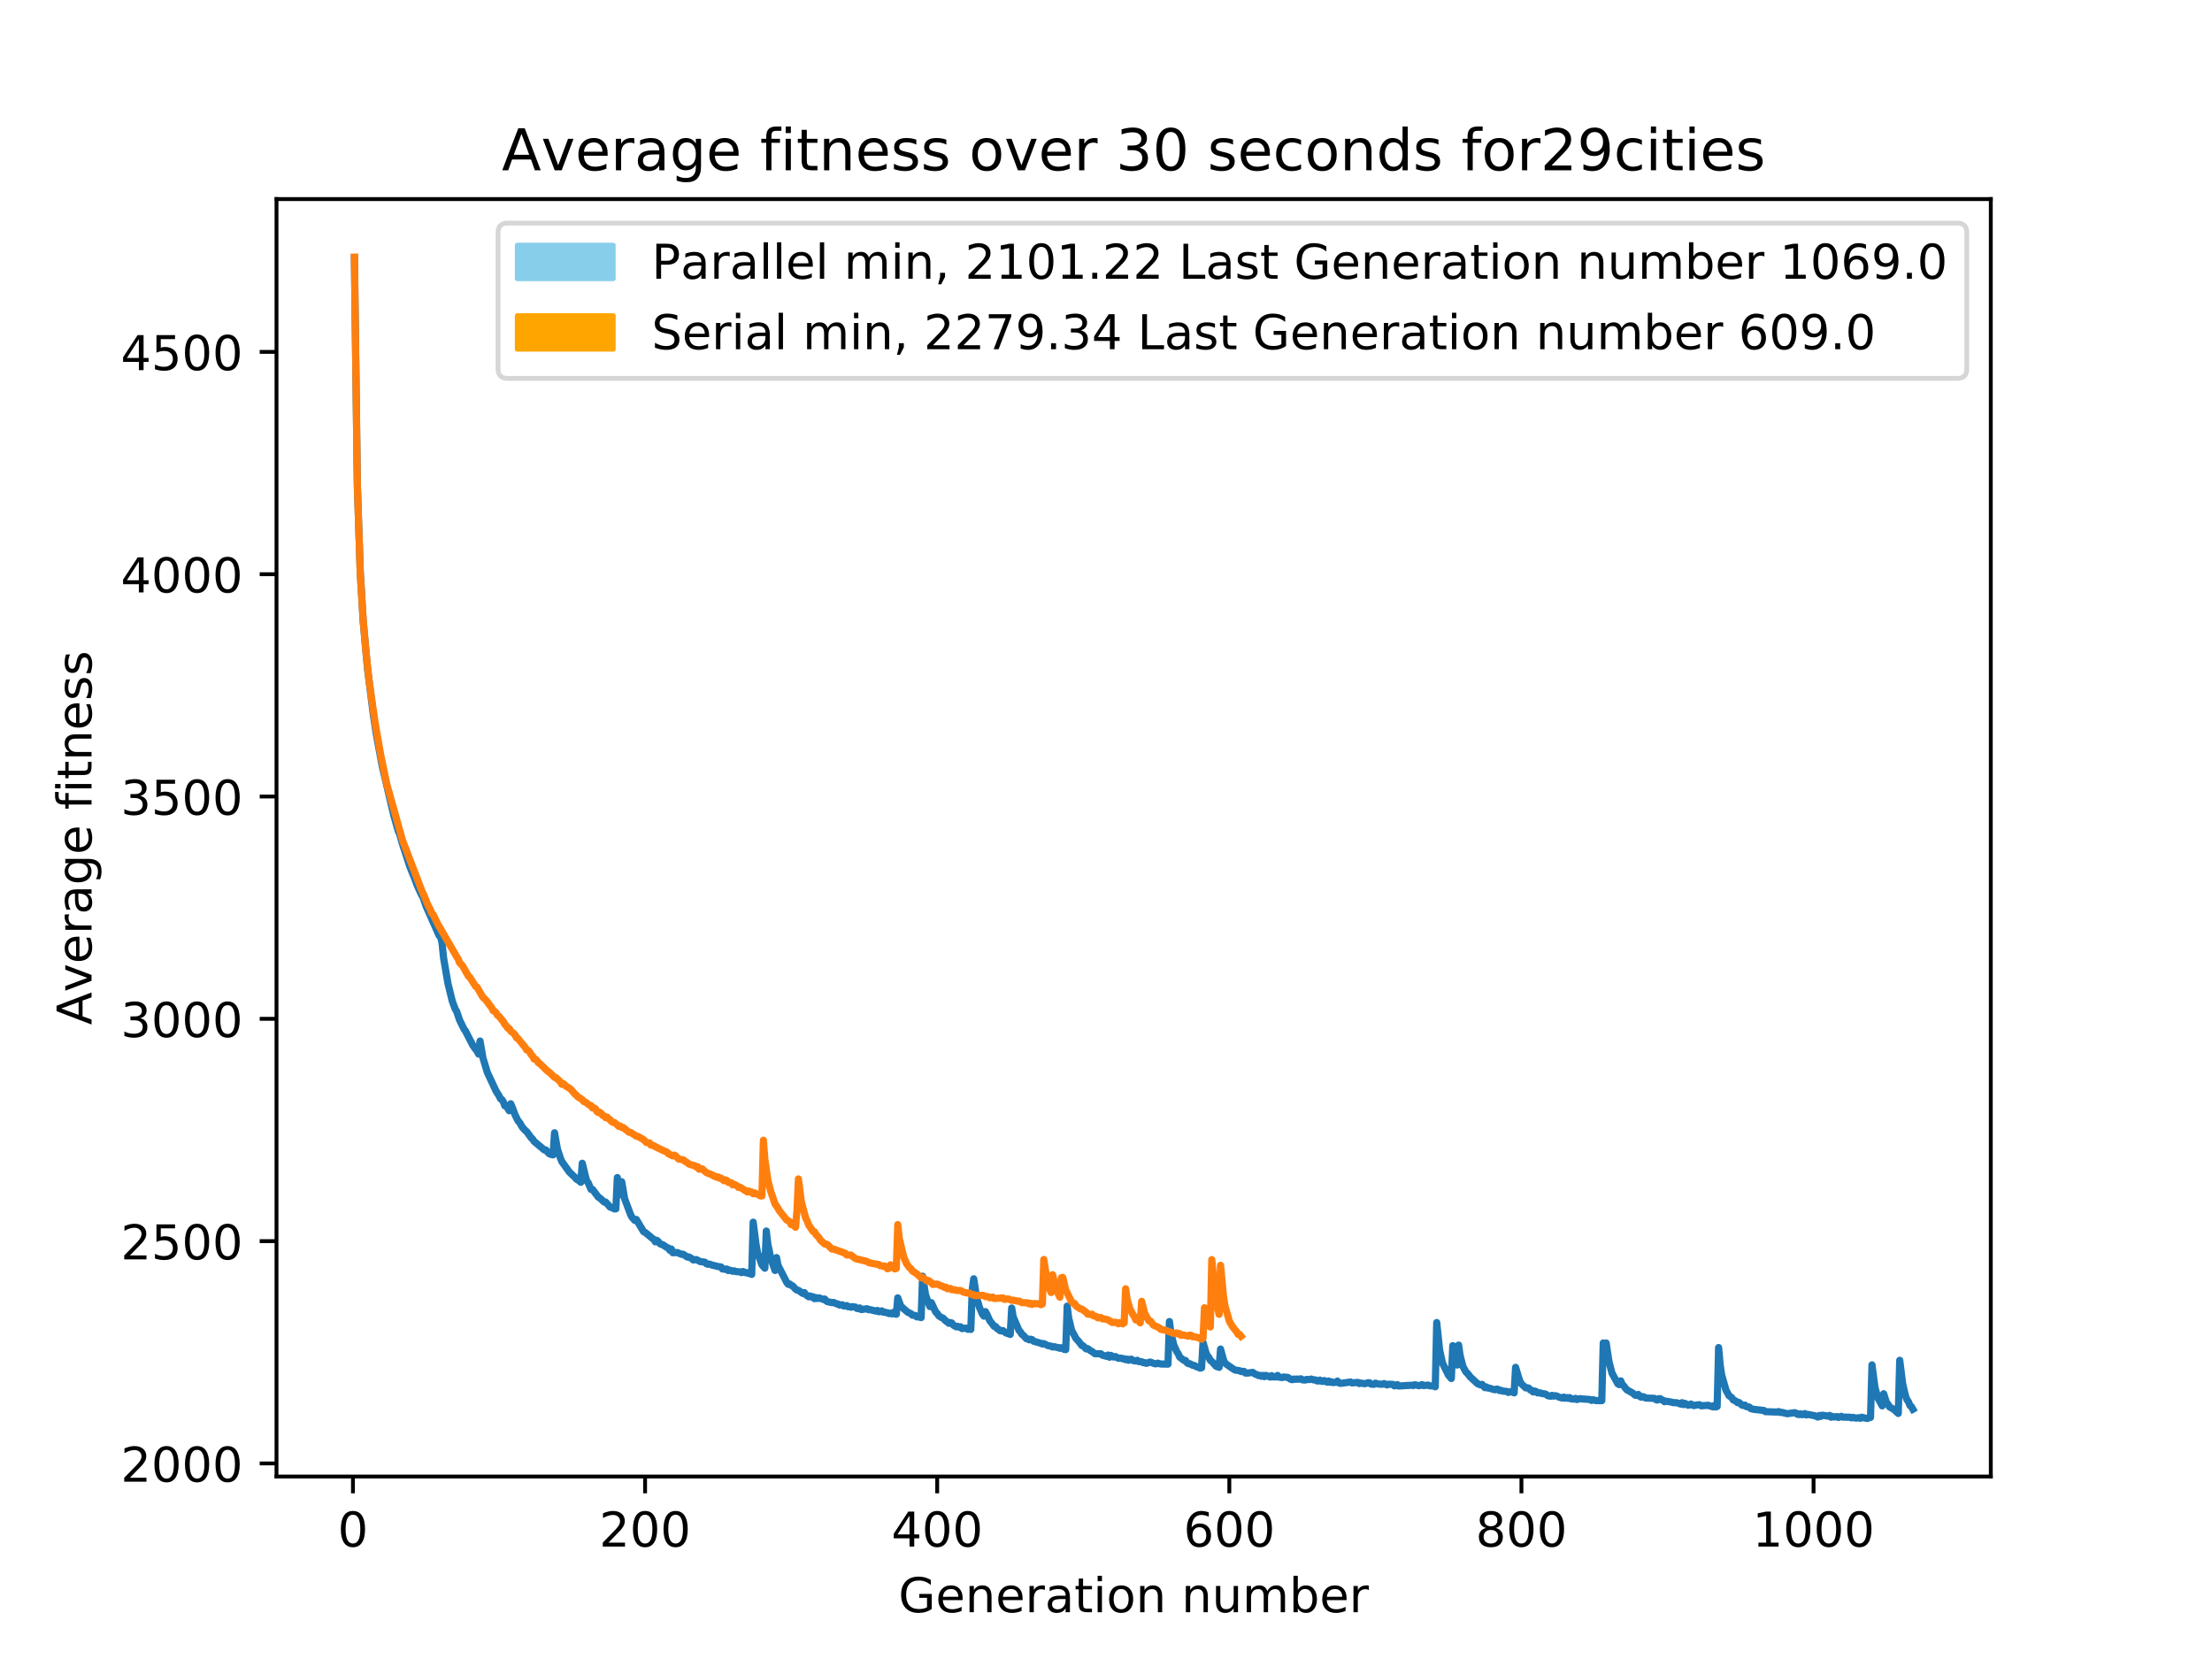 <?xml version="1.0" encoding="utf-8" standalone="no"?>
<!DOCTYPE svg PUBLIC "-//W3C//DTD SVG 1.1//EN"
  "http://www.w3.org/Graphics/SVG/1.1/DTD/svg11.dtd">
<!-- Created with matplotlib (http://matplotlib.org/) -->
<svg height="345.6pt" version="1.1" viewBox="0 0 460.8 345.6" width="460.8pt" xmlns="http://www.w3.org/2000/svg" xmlns:xlink="http://www.w3.org/1999/xlink">
 <defs>
  <style type="text/css">
*{stroke-linecap:butt;stroke-linejoin:round;}
  </style>
 </defs>
 <g id="figure_1">
  <g id="patch_1">
   <path d="M 0 345.6 
L 460.8 345.6 
L 460.8 0 
L 0 0 
z
" style="fill:#ffffff;"/>
  </g>
  <g id="axes_1">
   <g id="patch_2">
    <path d="M 57.6 307.584 
L 414.72 307.584 
L 414.72 41.472 
L 57.6 41.472 
z
" style="fill:#ffffff;"/>
   </g>
   <g id="matplotlib.axis_1">
    <g id="xtick_1">
     <g id="line2d_1">
      <defs>
       <path d="M 0 0 
L 0 3.5 
" id="md3c4b714b2" style="stroke:#000000;stroke-width:0.8;"/>
      </defs>
      <g>
       <use style="stroke:#000000;stroke-width:0.8;" x="73.528" xlink:href="#md3c4b714b2" y="307.584"/>
      </g>
     </g>
     <g id="text_1">
      <!-- 0 -->
      <defs>
       <path d="M 31.781 66.406 
Q 24.172 66.406 20.328 58.906 
Q 16.5 51.422 16.5 36.375 
Q 16.5 21.391 20.328 13.891 
Q 24.172 6.391 31.781 6.391 
Q 39.453 6.391 43.281 13.891 
Q 47.125 21.391 47.125 36.375 
Q 47.125 51.422 43.281 58.906 
Q 39.453 66.406 31.781 66.406 
z
M 31.781 74.219 
Q 44.047 74.219 50.516 64.516 
Q 56.984 54.828 56.984 36.375 
Q 56.984 17.969 50.516 8.266 
Q 44.047 -1.422 31.781 -1.422 
Q 19.531 -1.422 13.062 8.266 
Q 6.594 17.969 6.594 36.375 
Q 6.594 54.828 13.062 64.516 
Q 19.531 74.219 31.781 74.219 
z
" id="DejaVuSans-30"/>
      </defs>
      <g transform="translate(70.347 322.182)scale(0.1 -0.1)">
       <use xlink:href="#DejaVuSans-30"/>
      </g>
     </g>
    </g>
    <g id="xtick_2">
     <g id="line2d_2">
      <g>
       <use style="stroke:#000000;stroke-width:0.8;" x="134.382" xlink:href="#md3c4b714b2" y="307.584"/>
      </g>
     </g>
     <g id="text_2">
      <!-- 200 -->
      <defs>
       <path d="M 19.188 8.297 
L 53.609 8.297 
L 53.609 0 
L 7.328 0 
L 7.328 8.297 
Q 12.938 14.109 22.625 23.891 
Q 32.328 33.688 34.812 36.531 
Q 39.547 41.844 41.422 45.531 
Q 43.312 49.219 43.312 52.781 
Q 43.312 58.594 39.234 62.25 
Q 35.156 65.922 28.609 65.922 
Q 23.969 65.922 18.812 64.312 
Q 13.672 62.703 7.812 59.422 
L 7.812 69.391 
Q 13.766 71.781 18.938 73 
Q 24.125 74.219 28.422 74.219 
Q 39.75 74.219 46.484 68.547 
Q 53.219 62.891 53.219 53.422 
Q 53.219 48.922 51.531 44.891 
Q 49.859 40.875 45.406 35.406 
Q 44.188 33.984 37.641 27.219 
Q 31.109 20.453 19.188 8.297 
z
" id="DejaVuSans-32"/>
      </defs>
      <g transform="translate(124.838 322.182)scale(0.1 -0.1)">
       <use xlink:href="#DejaVuSans-32"/>
       <use x="63.623" xlink:href="#DejaVuSans-30"/>
       <use x="127.246" xlink:href="#DejaVuSans-30"/>
      </g>
     </g>
    </g>
    <g id="xtick_3">
     <g id="line2d_3">
      <g>
       <use style="stroke:#000000;stroke-width:0.8;" x="195.236" xlink:href="#md3c4b714b2" y="307.584"/>
      </g>
     </g>
     <g id="text_3">
      <!-- 400 -->
      <defs>
       <path d="M 37.797 64.312 
L 12.891 25.391 
L 37.797 25.391 
z
M 35.203 72.906 
L 47.609 72.906 
L 47.609 25.391 
L 58.016 25.391 
L 58.016 17.188 
L 47.609 17.188 
L 47.609 0 
L 37.797 0 
L 37.797 17.188 
L 4.891 17.188 
L 4.891 26.703 
z
" id="DejaVuSans-34"/>
      </defs>
      <g transform="translate(185.692 322.182)scale(0.1 -0.1)">
       <use xlink:href="#DejaVuSans-34"/>
       <use x="63.623" xlink:href="#DejaVuSans-30"/>
       <use x="127.246" xlink:href="#DejaVuSans-30"/>
      </g>
     </g>
    </g>
    <g id="xtick_4">
     <g id="line2d_4">
      <g>
       <use style="stroke:#000000;stroke-width:0.8;" x="256.09" xlink:href="#md3c4b714b2" y="307.584"/>
      </g>
     </g>
     <g id="text_4">
      <!-- 600 -->
      <defs>
       <path d="M 33.016 40.375 
Q 26.375 40.375 22.484 35.828 
Q 18.609 31.297 18.609 23.391 
Q 18.609 15.531 22.484 10.953 
Q 26.375 6.391 33.016 6.391 
Q 39.656 6.391 43.531 10.953 
Q 47.406 15.531 47.406 23.391 
Q 47.406 31.297 43.531 35.828 
Q 39.656 40.375 33.016 40.375 
z
M 52.594 71.297 
L 52.594 62.312 
Q 48.875 64.062 45.094 64.984 
Q 41.312 65.922 37.594 65.922 
Q 27.828 65.922 22.672 59.328 
Q 17.531 52.734 16.797 39.406 
Q 19.672 43.656 24.016 45.922 
Q 28.375 48.188 33.594 48.188 
Q 44.578 48.188 50.953 41.516 
Q 57.328 34.859 57.328 23.391 
Q 57.328 12.156 50.688 5.359 
Q 44.047 -1.422 33.016 -1.422 
Q 20.359 -1.422 13.672 8.266 
Q 6.984 17.969 6.984 36.375 
Q 6.984 53.656 15.188 63.938 
Q 23.391 74.219 37.203 74.219 
Q 40.922 74.219 44.703 73.484 
Q 48.484 72.75 52.594 71.297 
z
" id="DejaVuSans-36"/>
      </defs>
      <g transform="translate(246.546 322.182)scale(0.1 -0.1)">
       <use xlink:href="#DejaVuSans-36"/>
       <use x="63.623" xlink:href="#DejaVuSans-30"/>
       <use x="127.246" xlink:href="#DejaVuSans-30"/>
      </g>
     </g>
    </g>
    <g id="xtick_5">
     <g id="line2d_5">
      <g>
       <use style="stroke:#000000;stroke-width:0.8;" x="316.943" xlink:href="#md3c4b714b2" y="307.584"/>
      </g>
     </g>
     <g id="text_5">
      <!-- 800 -->
      <defs>
       <path d="M 31.781 34.625 
Q 24.75 34.625 20.719 30.859 
Q 16.703 27.094 16.703 20.516 
Q 16.703 13.922 20.719 10.156 
Q 24.75 6.391 31.781 6.391 
Q 38.812 6.391 42.859 10.172 
Q 46.922 13.969 46.922 20.516 
Q 46.922 27.094 42.891 30.859 
Q 38.875 34.625 31.781 34.625 
z
M 21.922 38.812 
Q 15.578 40.375 12.031 44.719 
Q 8.5 49.078 8.5 55.328 
Q 8.5 64.062 14.719 69.141 
Q 20.953 74.219 31.781 74.219 
Q 42.672 74.219 48.875 69.141 
Q 55.078 64.062 55.078 55.328 
Q 55.078 49.078 51.531 44.719 
Q 48 40.375 41.703 38.812 
Q 48.828 37.156 52.797 32.312 
Q 56.781 27.484 56.781 20.516 
Q 56.781 9.906 50.312 4.234 
Q 43.844 -1.422 31.781 -1.422 
Q 19.734 -1.422 13.25 4.234 
Q 6.781 9.906 6.781 20.516 
Q 6.781 27.484 10.781 32.312 
Q 14.797 37.156 21.922 38.812 
z
M 18.312 54.391 
Q 18.312 48.734 21.844 45.562 
Q 25.391 42.391 31.781 42.391 
Q 38.141 42.391 41.719 45.562 
Q 45.312 48.734 45.312 54.391 
Q 45.312 60.062 41.719 63.234 
Q 38.141 66.406 31.781 66.406 
Q 25.391 66.406 21.844 63.234 
Q 18.312 60.062 18.312 54.391 
z
" id="DejaVuSans-38"/>
      </defs>
      <g transform="translate(307.4 322.182)scale(0.1 -0.1)">
       <use xlink:href="#DejaVuSans-38"/>
       <use x="63.623" xlink:href="#DejaVuSans-30"/>
       <use x="127.246" xlink:href="#DejaVuSans-30"/>
      </g>
     </g>
    </g>
    <g id="xtick_6">
     <g id="line2d_6">
      <g>
       <use style="stroke:#000000;stroke-width:0.8;" x="377.797" xlink:href="#md3c4b714b2" y="307.584"/>
      </g>
     </g>
     <g id="text_6">
      <!-- 1000 -->
      <defs>
       <path d="M 12.406 8.297 
L 28.516 8.297 
L 28.516 63.922 
L 10.984 60.406 
L 10.984 69.391 
L 28.422 72.906 
L 38.281 72.906 
L 38.281 8.297 
L 54.391 8.297 
L 54.391 0 
L 12.406 0 
z
" id="DejaVuSans-31"/>
      </defs>
      <g transform="translate(365.072 322.182)scale(0.1 -0.1)">
       <use xlink:href="#DejaVuSans-31"/>
       <use x="63.623" xlink:href="#DejaVuSans-30"/>
       <use x="127.246" xlink:href="#DejaVuSans-30"/>
       <use x="190.869" xlink:href="#DejaVuSans-30"/>
      </g>
     </g>
    </g>
    <g id="text_7">
     <!-- Generation number -->
     <defs>
      <path d="M 59.516 10.406 
L 59.516 29.984 
L 43.406 29.984 
L 43.406 38.094 
L 69.281 38.094 
L 69.281 6.781 
Q 63.578 2.734 56.688 0.656 
Q 49.812 -1.422 42 -1.422 
Q 24.906 -1.422 15.25 8.562 
Q 5.609 18.562 5.609 36.375 
Q 5.609 54.25 15.25 64.234 
Q 24.906 74.219 42 74.219 
Q 49.125 74.219 55.547 72.453 
Q 61.969 70.703 67.391 67.281 
L 67.391 56.781 
Q 61.922 61.422 55.766 63.766 
Q 49.609 66.109 42.828 66.109 
Q 29.438 66.109 22.719 58.641 
Q 16.016 51.172 16.016 36.375 
Q 16.016 21.625 22.719 14.156 
Q 29.438 6.688 42.828 6.688 
Q 48.047 6.688 52.141 7.594 
Q 56.25 8.5 59.516 10.406 
z
" id="DejaVuSans-47"/>
      <path d="M 56.203 29.594 
L 56.203 25.203 
L 14.891 25.203 
Q 15.484 15.922 20.484 11.062 
Q 25.484 6.203 34.422 6.203 
Q 39.594 6.203 44.453 7.469 
Q 49.312 8.734 54.109 11.281 
L 54.109 2.781 
Q 49.266 0.734 44.188 -0.344 
Q 39.109 -1.422 33.891 -1.422 
Q 20.797 -1.422 13.156 6.188 
Q 5.516 13.812 5.516 26.812 
Q 5.516 40.234 12.766 48.109 
Q 20.016 56 32.328 56 
Q 43.359 56 49.781 48.891 
Q 56.203 41.797 56.203 29.594 
z
M 47.219 32.234 
Q 47.125 39.594 43.094 43.984 
Q 39.062 48.391 32.422 48.391 
Q 24.906 48.391 20.391 44.141 
Q 15.875 39.891 15.188 32.172 
z
" id="DejaVuSans-65"/>
      <path d="M 54.891 33.016 
L 54.891 0 
L 45.906 0 
L 45.906 32.719 
Q 45.906 40.484 42.875 44.328 
Q 39.844 48.188 33.797 48.188 
Q 26.516 48.188 22.312 43.547 
Q 18.109 38.922 18.109 30.906 
L 18.109 0 
L 9.078 0 
L 9.078 54.688 
L 18.109 54.688 
L 18.109 46.188 
Q 21.344 51.125 25.703 53.562 
Q 30.078 56 35.797 56 
Q 45.219 56 50.047 50.172 
Q 54.891 44.344 54.891 33.016 
z
" id="DejaVuSans-6e"/>
      <path d="M 41.109 46.297 
Q 39.594 47.172 37.812 47.578 
Q 36.031 48 33.891 48 
Q 26.266 48 22.188 43.047 
Q 18.109 38.094 18.109 28.812 
L 18.109 0 
L 9.078 0 
L 9.078 54.688 
L 18.109 54.688 
L 18.109 46.188 
Q 20.953 51.172 25.484 53.578 
Q 30.031 56 36.531 56 
Q 37.453 56 38.578 55.875 
Q 39.703 55.766 41.062 55.516 
z
" id="DejaVuSans-72"/>
      <path d="M 34.281 27.484 
Q 23.391 27.484 19.188 25 
Q 14.984 22.516 14.984 16.5 
Q 14.984 11.719 18.141 8.906 
Q 21.297 6.109 26.703 6.109 
Q 34.188 6.109 38.703 11.406 
Q 43.219 16.703 43.219 25.484 
L 43.219 27.484 
z
M 52.203 31.203 
L 52.203 0 
L 43.219 0 
L 43.219 8.297 
Q 40.141 3.328 35.547 0.953 
Q 30.953 -1.422 24.312 -1.422 
Q 15.922 -1.422 10.953 3.297 
Q 6 8.016 6 15.922 
Q 6 25.141 12.172 29.828 
Q 18.359 34.516 30.609 34.516 
L 43.219 34.516 
L 43.219 35.406 
Q 43.219 41.609 39.141 45 
Q 35.062 48.391 27.688 48.391 
Q 23 48.391 18.547 47.266 
Q 14.109 46.141 10.016 43.891 
L 10.016 52.203 
Q 14.938 54.109 19.578 55.047 
Q 24.219 56 28.609 56 
Q 40.484 56 46.344 49.844 
Q 52.203 43.703 52.203 31.203 
z
" id="DejaVuSans-61"/>
      <path d="M 18.312 70.219 
L 18.312 54.688 
L 36.812 54.688 
L 36.812 47.703 
L 18.312 47.703 
L 18.312 18.016 
Q 18.312 11.328 20.141 9.422 
Q 21.969 7.516 27.594 7.516 
L 36.812 7.516 
L 36.812 0 
L 27.594 0 
Q 17.188 0 13.234 3.875 
Q 9.281 7.766 9.281 18.016 
L 9.281 47.703 
L 2.688 47.703 
L 2.688 54.688 
L 9.281 54.688 
L 9.281 70.219 
z
" id="DejaVuSans-74"/>
      <path d="M 9.422 54.688 
L 18.406 54.688 
L 18.406 0 
L 9.422 0 
z
M 9.422 75.984 
L 18.406 75.984 
L 18.406 64.594 
L 9.422 64.594 
z
" id="DejaVuSans-69"/>
      <path d="M 30.609 48.391 
Q 23.391 48.391 19.188 42.75 
Q 14.984 37.109 14.984 27.297 
Q 14.984 17.484 19.156 11.844 
Q 23.344 6.203 30.609 6.203 
Q 37.797 6.203 41.984 11.859 
Q 46.188 17.531 46.188 27.297 
Q 46.188 37.016 41.984 42.703 
Q 37.797 48.391 30.609 48.391 
z
M 30.609 56 
Q 42.328 56 49.016 48.375 
Q 55.719 40.766 55.719 27.297 
Q 55.719 13.875 49.016 6.219 
Q 42.328 -1.422 30.609 -1.422 
Q 18.844 -1.422 12.172 6.219 
Q 5.516 13.875 5.516 27.297 
Q 5.516 40.766 12.172 48.375 
Q 18.844 56 30.609 56 
z
" id="DejaVuSans-6f"/>
      <path id="DejaVuSans-20"/>
      <path d="M 8.5 21.578 
L 8.5 54.688 
L 17.484 54.688 
L 17.484 21.922 
Q 17.484 14.156 20.5 10.266 
Q 23.531 6.391 29.594 6.391 
Q 36.859 6.391 41.078 11.031 
Q 45.312 15.672 45.312 23.688 
L 45.312 54.688 
L 54.297 54.688 
L 54.297 0 
L 45.312 0 
L 45.312 8.406 
Q 42.047 3.422 37.719 1 
Q 33.406 -1.422 27.688 -1.422 
Q 18.266 -1.422 13.375 4.438 
Q 8.5 10.297 8.5 21.578 
z
M 31.109 56 
z
" id="DejaVuSans-75"/>
      <path d="M 52 44.188 
Q 55.375 50.25 60.062 53.125 
Q 64.75 56 71.094 56 
Q 79.641 56 84.281 50.016 
Q 88.922 44.047 88.922 33.016 
L 88.922 0 
L 79.891 0 
L 79.891 32.719 
Q 79.891 40.578 77.094 44.375 
Q 74.312 48.188 68.609 48.188 
Q 61.625 48.188 57.562 43.547 
Q 53.516 38.922 53.516 30.906 
L 53.516 0 
L 44.484 0 
L 44.484 32.719 
Q 44.484 40.625 41.703 44.406 
Q 38.922 48.188 33.109 48.188 
Q 26.219 48.188 22.156 43.531 
Q 18.109 38.875 18.109 30.906 
L 18.109 0 
L 9.078 0 
L 9.078 54.688 
L 18.109 54.688 
L 18.109 46.188 
Q 21.188 51.219 25.484 53.609 
Q 29.781 56 35.688 56 
Q 41.656 56 45.828 52.969 
Q 50 49.953 52 44.188 
z
" id="DejaVuSans-6d"/>
      <path d="M 48.688 27.297 
Q 48.688 37.203 44.609 42.844 
Q 40.531 48.484 33.406 48.484 
Q 26.266 48.484 22.188 42.844 
Q 18.109 37.203 18.109 27.297 
Q 18.109 17.391 22.188 11.75 
Q 26.266 6.109 33.406 6.109 
Q 40.531 6.109 44.609 11.75 
Q 48.688 17.391 48.688 27.297 
z
M 18.109 46.391 
Q 20.953 51.266 25.266 53.625 
Q 29.594 56 35.594 56 
Q 45.562 56 51.781 48.094 
Q 58.016 40.188 58.016 27.297 
Q 58.016 14.406 51.781 6.484 
Q 45.562 -1.422 35.594 -1.422 
Q 29.594 -1.422 25.266 0.953 
Q 20.953 3.328 18.109 8.203 
L 18.109 0 
L 9.078 0 
L 9.078 75.984 
L 18.109 75.984 
z
" id="DejaVuSans-62"/>
     </defs>
     <g transform="translate(187.164 335.861)scale(0.1 -0.1)">
      <use xlink:href="#DejaVuSans-47"/>
      <use x="77.49" xlink:href="#DejaVuSans-65"/>
      <use x="139.014" xlink:href="#DejaVuSans-6e"/>
      <use x="202.393" xlink:href="#DejaVuSans-65"/>
      <use x="263.916" xlink:href="#DejaVuSans-72"/>
      <use x="305.029" xlink:href="#DejaVuSans-61"/>
      <use x="366.309" xlink:href="#DejaVuSans-74"/>
      <use x="405.518" xlink:href="#DejaVuSans-69"/>
      <use x="433.301" xlink:href="#DejaVuSans-6f"/>
      <use x="494.482" xlink:href="#DejaVuSans-6e"/>
      <use x="557.861" xlink:href="#DejaVuSans-20"/>
      <use x="589.648" xlink:href="#DejaVuSans-6e"/>
      <use x="653.027" xlink:href="#DejaVuSans-75"/>
      <use x="716.406" xlink:href="#DejaVuSans-6d"/>
      <use x="813.818" xlink:href="#DejaVuSans-62"/>
      <use x="877.295" xlink:href="#DejaVuSans-65"/>
      <use x="938.818" xlink:href="#DejaVuSans-72"/>
     </g>
    </g>
   </g>
   <g id="matplotlib.axis_2">
    <g id="ytick_1">
     <g id="line2d_7">
      <defs>
       <path d="M 0 0 
L -3.5 0 
" id="m1b192d0ffb" style="stroke:#000000;stroke-width:0.8;"/>
      </defs>
      <g>
       <use style="stroke:#000000;stroke-width:0.8;" x="57.6" xlink:href="#m1b192d0ffb" y="304.863"/>
      </g>
     </g>
     <g id="text_8">
      <!-- 2000 -->
      <g transform="translate(25.15 308.663)scale(0.1 -0.1)">
       <use xlink:href="#DejaVuSans-32"/>
       <use x="63.623" xlink:href="#DejaVuSans-30"/>
       <use x="127.246" xlink:href="#DejaVuSans-30"/>
       <use x="190.869" xlink:href="#DejaVuSans-30"/>
      </g>
     </g>
    </g>
    <g id="ytick_2">
     <g id="line2d_8">
      <g>
       <use style="stroke:#000000;stroke-width:0.8;" x="57.6" xlink:href="#m1b192d0ffb" y="258.551"/>
      </g>
     </g>
     <g id="text_9">
      <!-- 2500 -->
      <defs>
       <path d="M 10.797 72.906 
L 49.516 72.906 
L 49.516 64.594 
L 19.828 64.594 
L 19.828 46.734 
Q 21.969 47.469 24.109 47.828 
Q 26.266 48.188 28.422 48.188 
Q 40.625 48.188 47.75 41.5 
Q 54.891 34.812 54.891 23.391 
Q 54.891 11.625 47.562 5.094 
Q 40.234 -1.422 26.906 -1.422 
Q 22.312 -1.422 17.547 -0.641 
Q 12.797 0.141 7.719 1.703 
L 7.719 11.625 
Q 12.109 9.234 16.797 8.062 
Q 21.484 6.891 26.703 6.891 
Q 35.156 6.891 40.078 11.328 
Q 45.016 15.766 45.016 23.391 
Q 45.016 31 40.078 35.438 
Q 35.156 39.891 26.703 39.891 
Q 22.75 39.891 18.812 39.016 
Q 14.891 38.141 10.797 36.281 
z
" id="DejaVuSans-35"/>
      </defs>
      <g transform="translate(25.15 262.35)scale(0.1 -0.1)">
       <use xlink:href="#DejaVuSans-32"/>
       <use x="63.623" xlink:href="#DejaVuSans-35"/>
       <use x="127.246" xlink:href="#DejaVuSans-30"/>
       <use x="190.869" xlink:href="#DejaVuSans-30"/>
      </g>
     </g>
    </g>
    <g id="ytick_3">
     <g id="line2d_9">
      <g>
       <use style="stroke:#000000;stroke-width:0.8;" x="57.6" xlink:href="#m1b192d0ffb" y="212.239"/>
      </g>
     </g>
     <g id="text_10">
      <!-- 3000 -->
      <defs>
       <path d="M 40.578 39.312 
Q 47.656 37.797 51.625 33 
Q 55.609 28.219 55.609 21.188 
Q 55.609 10.406 48.188 4.484 
Q 40.766 -1.422 27.094 -1.422 
Q 22.516 -1.422 17.656 -0.516 
Q 12.797 0.391 7.625 2.203 
L 7.625 11.719 
Q 11.719 9.328 16.594 8.109 
Q 21.484 6.891 26.812 6.891 
Q 36.078 6.891 40.938 10.547 
Q 45.797 14.203 45.797 21.188 
Q 45.797 27.641 41.281 31.266 
Q 36.766 34.906 28.719 34.906 
L 20.219 34.906 
L 20.219 43.016 
L 29.109 43.016 
Q 36.375 43.016 40.234 45.922 
Q 44.094 48.828 44.094 54.297 
Q 44.094 59.906 40.109 62.906 
Q 36.141 65.922 28.719 65.922 
Q 24.656 65.922 20.016 65.031 
Q 15.375 64.156 9.812 62.312 
L 9.812 71.094 
Q 15.438 72.656 20.344 73.438 
Q 25.25 74.219 29.594 74.219 
Q 40.828 74.219 47.359 69.109 
Q 53.906 64.016 53.906 55.328 
Q 53.906 49.266 50.438 45.094 
Q 46.969 40.922 40.578 39.312 
z
" id="DejaVuSans-33"/>
      </defs>
      <g transform="translate(25.15 216.038)scale(0.1 -0.1)">
       <use xlink:href="#DejaVuSans-33"/>
       <use x="63.623" xlink:href="#DejaVuSans-30"/>
       <use x="127.246" xlink:href="#DejaVuSans-30"/>
       <use x="190.869" xlink:href="#DejaVuSans-30"/>
      </g>
     </g>
    </g>
    <g id="ytick_4">
     <g id="line2d_10">
      <g>
       <use style="stroke:#000000;stroke-width:0.8;" x="57.6" xlink:href="#m1b192d0ffb" y="165.926"/>
      </g>
     </g>
     <g id="text_11">
      <!-- 3500 -->
      <g transform="translate(25.15 169.726)scale(0.1 -0.1)">
       <use xlink:href="#DejaVuSans-33"/>
       <use x="63.623" xlink:href="#DejaVuSans-35"/>
       <use x="127.246" xlink:href="#DejaVuSans-30"/>
       <use x="190.869" xlink:href="#DejaVuSans-30"/>
      </g>
     </g>
    </g>
    <g id="ytick_5">
     <g id="line2d_11">
      <g>
       <use style="stroke:#000000;stroke-width:0.8;" x="57.6" xlink:href="#m1b192d0ffb" y="119.614"/>
      </g>
     </g>
     <g id="text_12">
      <!-- 4000 -->
      <g transform="translate(25.15 123.413)scale(0.1 -0.1)">
       <use xlink:href="#DejaVuSans-34"/>
       <use x="63.623" xlink:href="#DejaVuSans-30"/>
       <use x="127.246" xlink:href="#DejaVuSans-30"/>
       <use x="190.869" xlink:href="#DejaVuSans-30"/>
      </g>
     </g>
    </g>
    <g id="ytick_6">
     <g id="line2d_12">
      <g>
       <use style="stroke:#000000;stroke-width:0.8;" x="57.6" xlink:href="#m1b192d0ffb" y="73.302"/>
      </g>
     </g>
     <g id="text_13">
      <!-- 4500 -->
      <g transform="translate(25.15 77.101)scale(0.1 -0.1)">
       <use xlink:href="#DejaVuSans-34"/>
       <use x="63.623" xlink:href="#DejaVuSans-35"/>
       <use x="127.246" xlink:href="#DejaVuSans-30"/>
       <use x="190.869" xlink:href="#DejaVuSans-30"/>
      </g>
     </g>
    </g>
    <g id="text_14">
     <!-- Average fitness -->
     <defs>
      <path d="M 34.188 63.188 
L 20.797 26.906 
L 47.609 26.906 
z
M 28.609 72.906 
L 39.797 72.906 
L 67.578 0 
L 57.328 0 
L 50.688 18.703 
L 17.828 18.703 
L 11.188 0 
L 0.781 0 
z
" id="DejaVuSans-41"/>
      <path d="M 2.984 54.688 
L 12.5 54.688 
L 29.594 8.797 
L 46.688 54.688 
L 56.203 54.688 
L 35.688 0 
L 23.484 0 
z
" id="DejaVuSans-76"/>
      <path d="M 45.406 27.984 
Q 45.406 37.75 41.375 43.109 
Q 37.359 48.484 30.078 48.484 
Q 22.859 48.484 18.828 43.109 
Q 14.797 37.75 14.797 27.984 
Q 14.797 18.266 18.828 12.891 
Q 22.859 7.516 30.078 7.516 
Q 37.359 7.516 41.375 12.891 
Q 45.406 18.266 45.406 27.984 
z
M 54.391 6.781 
Q 54.391 -7.172 48.188 -13.984 
Q 42 -20.797 29.203 -20.797 
Q 24.469 -20.797 20.266 -20.094 
Q 16.062 -19.391 12.109 -17.922 
L 12.109 -9.188 
Q 16.062 -11.328 19.922 -12.344 
Q 23.781 -13.375 27.781 -13.375 
Q 36.625 -13.375 41.016 -8.766 
Q 45.406 -4.156 45.406 5.172 
L 45.406 9.625 
Q 42.625 4.781 38.281 2.391 
Q 33.938 0 27.875 0 
Q 17.828 0 11.672 7.656 
Q 5.516 15.328 5.516 27.984 
Q 5.516 40.672 11.672 48.328 
Q 17.828 56 27.875 56 
Q 33.938 56 38.281 53.609 
Q 42.625 51.219 45.406 46.391 
L 45.406 54.688 
L 54.391 54.688 
z
" id="DejaVuSans-67"/>
      <path d="M 37.109 75.984 
L 37.109 68.5 
L 28.516 68.5 
Q 23.688 68.5 21.797 66.547 
Q 19.922 64.594 19.922 59.516 
L 19.922 54.688 
L 34.719 54.688 
L 34.719 47.703 
L 19.922 47.703 
L 19.922 0 
L 10.891 0 
L 10.891 47.703 
L 2.297 47.703 
L 2.297 54.688 
L 10.891 54.688 
L 10.891 58.5 
Q 10.891 67.625 15.141 71.797 
Q 19.391 75.984 28.609 75.984 
z
" id="DejaVuSans-66"/>
      <path d="M 44.281 53.078 
L 44.281 44.578 
Q 40.484 46.531 36.375 47.5 
Q 32.281 48.484 27.875 48.484 
Q 21.188 48.484 17.844 46.438 
Q 14.5 44.391 14.5 40.281 
Q 14.5 37.156 16.891 35.375 
Q 19.281 33.594 26.516 31.984 
L 29.594 31.297 
Q 39.156 29.25 43.188 25.516 
Q 47.219 21.781 47.219 15.094 
Q 47.219 7.469 41.188 3.016 
Q 35.156 -1.422 24.609 -1.422 
Q 20.219 -1.422 15.453 -0.562 
Q 10.688 0.297 5.422 2 
L 5.422 11.281 
Q 10.406 8.688 15.234 7.391 
Q 20.062 6.109 24.812 6.109 
Q 31.156 6.109 34.562 8.281 
Q 37.984 10.453 37.984 14.406 
Q 37.984 18.062 35.516 20.016 
Q 33.062 21.969 24.703 23.781 
L 21.578 24.516 
Q 13.234 26.266 9.516 29.906 
Q 5.812 33.547 5.812 39.891 
Q 5.812 47.609 11.281 51.797 
Q 16.75 56 26.812 56 
Q 31.781 56 36.172 55.266 
Q 40.578 54.547 44.281 53.078 
z
" id="DejaVuSans-73"/>
     </defs>
     <g transform="translate(19.07 213.504)rotate(-90)scale(0.1 -0.1)">
      <use xlink:href="#DejaVuSans-41"/>
      <use x="68.33" xlink:href="#DejaVuSans-76"/>
      <use x="127.51" xlink:href="#DejaVuSans-65"/>
      <use x="189.033" xlink:href="#DejaVuSans-72"/>
      <use x="230.146" xlink:href="#DejaVuSans-61"/>
      <use x="291.426" xlink:href="#DejaVuSans-67"/>
      <use x="354.902" xlink:href="#DejaVuSans-65"/>
      <use x="416.426" xlink:href="#DejaVuSans-20"/>
      <use x="448.213" xlink:href="#DejaVuSans-66"/>
      <use x="483.418" xlink:href="#DejaVuSans-69"/>
      <use x="511.201" xlink:href="#DejaVuSans-74"/>
      <use x="550.41" xlink:href="#DejaVuSans-6e"/>
      <use x="613.789" xlink:href="#DejaVuSans-65"/>
      <use x="675.312" xlink:href="#DejaVuSans-73"/>
      <use x="727.412" xlink:href="#DejaVuSans-73"/>
     </g>
    </g>
   </g>
   <g id="line2d_13">
    <path clip-path="url(#p1ee7cc7899)" d="M 73.833 53.704 
L 74.441 100.973 
L 75.05 119.11 
L 75.658 129.428 
L 76.571 139.373 
L 77.788 149.015 
L 78.397 152.978 
L 79.614 159.558 
L 82.048 169.912 
L 82.961 173.116 
L 83.265 173.808 
L 83.874 175.911 
L 85.395 180.586 
L 86.308 182.815 
L 86.916 184.464 
L 87.829 186.443 
L 88.133 186.904 
L 88.742 188.732 
L 91.48 194.908 
L 91.785 195.15 
L 92.089 196.464 
L 92.393 199.482 
L 93.306 204.83 
L 94.219 208.56 
L 94.827 210.199 
L 95.132 210.706 
L 95.74 212.493 
L 96.653 214.356 
L 96.957 214.766 
L 98.478 217.727 
L 99.087 218.604 
L 99.391 218.951 
L 99.696 219.577 
L 100 216.871 
L 100.608 220.395 
L 101.521 223.406 
L 103.347 227.312 
L 103.955 228.256 
L 104.26 228.896 
L 104.564 229.074 
L 104.868 229.572 
L 105.172 230.369 
L 105.477 230.38 
L 106.085 231.388 
L 106.389 229.935 
L 106.694 230.605 
L 107.302 232.255 
L 107.911 233.484 
L 108.215 233.8 
L 108.824 234.846 
L 109.432 235.511 
L 109.736 235.757 
L 110.649 237.02 
L 110.953 237.308 
L 111.258 237.761 
L 113.388 239.545 
L 113.692 239.548 
L 114.3 240.239 
L 114.605 240.438 
L 115.213 240.578 
L 115.518 235.978 
L 116.126 239.381 
L 116.735 241.234 
L 117.039 241.98 
L 117.952 243.242 
L 118.56 244.1 
L 119.473 244.991 
L 119.777 245.233 
L 120.082 245.642 
L 120.386 245.775 
L 120.994 246.286 
L 121.299 242.33 
L 121.907 244.835 
L 122.211 245.989 
L 122.516 246.347 
L 123.124 247.775 
L 123.429 247.771 
L 124.646 249.393 
L 124.95 249.558 
L 125.863 250.407 
L 126.167 250.418 
L 126.775 251.068 
L 127.08 251.448 
L 127.688 251.666 
L 127.993 251.84 
L 128.297 251.827 
L 128.601 245.309 
L 128.905 247.625 
L 129.21 248.881 
L 129.514 246.18 
L 130.122 249.717 
L 131.339 252.971 
L 131.644 253.573 
L 132.252 254.239 
L 132.557 254.036 
L 134.078 256.587 
L 134.382 256.723 
L 134.991 257.21 
L 135.904 257.982 
L 136.208 258.179 
L 136.512 258.697 
L 136.816 258.379 
L 137.121 258.619 
L 137.425 259.028 
L 137.729 259.228 
L 138.033 259.277 
L 138.946 259.884 
L 139.25 259.982 
L 139.555 260.468 
L 139.859 260.207 
L 140.163 260.97 
L 141.076 260.922 
L 141.989 261.304 
L 142.293 261.27 
L 143.206 261.875 
L 143.51 261.838 
L 144.119 262.204 
L 144.423 262.471 
L 145.032 262.389 
L 145.944 262.839 
L 146.553 262.887 
L 146.857 262.949 
L 147.161 263.256 
L 147.466 263.364 
L 147.77 263.326 
L 148.379 263.547 
L 149.596 263.844 
L 150.204 263.926 
L 150.508 264.36 
L 150.813 264.334 
L 151.117 264.452 
L 151.421 264.361 
L 151.725 264.693 
L 152.03 264.585 
L 152.638 264.826 
L 152.943 264.739 
L 153.247 264.892 
L 154.16 264.954 
L 154.464 265.112 
L 154.768 264.873 
L 155.377 265.142 
L 155.681 265.125 
L 155.985 265.305 
L 156.29 265.293 
L 156.594 265.482 
L 156.898 254.603 
L 157.507 259.314 
L 157.811 260.919 
L 158.724 263.493 
L 159.332 264.19 
L 159.636 256.449 
L 159.941 259.077 
L 160.549 262.024 
L 161.462 264.667 
L 161.766 261.981 
L 162.071 263.585 
L 163.896 267.156 
L 164.2 267.542 
L 164.505 267.471 
L 164.809 267.77 
L 165.113 267.865 
L 165.722 268.525 
L 166.026 268.745 
L 166.33 268.8 
L 167.243 269.447 
L 167.547 269.264 
L 167.852 269.7 
L 168.46 270.141 
L 168.765 269.968 
L 169.069 270.202 
L 169.373 270.131 
L 169.677 270.537 
L 169.982 270.315 
L 170.286 270.506 
L 170.59 270.358 
L 171.503 270.696 
L 171.807 270.618 
L 172.111 271.005 
L 172.416 271.177 
L 173.024 271.299 
L 173.329 271.378 
L 173.633 271.32 
L 174.241 271.593 
L 174.546 271.64 
L 174.85 271.858 
L 175.458 271.805 
L 175.763 272.05 
L 176.067 272.067 
L 176.371 271.968 
L 176.675 272.22 
L 176.98 272.185 
L 177.284 272.318 
L 177.588 272.202 
L 178.197 272.293 
L 178.501 272.562 
L 178.805 272.622 
L 179.11 272.474 
L 179.414 272.801 
L 180.631 272.632 
L 180.935 272.831 
L 181.24 272.821 
L 182.152 273.044 
L 182.457 273.125 
L 182.761 272.987 
L 183.065 273.257 
L 183.369 273.222 
L 183.674 273.073 
L 183.978 273.338 
L 184.282 273.33 
L 184.586 273.458 
L 184.891 273.46 
L 185.195 273.642 
L 185.499 273.564 
L 185.804 273.708 
L 186.108 273.398 
L 186.412 273.714 
L 186.716 273.782 
L 187.021 270.364 
L 187.629 272.034 
L 188.238 272.627 
L 189.151 273.391 
L 189.759 273.649 
L 190.063 273.969 
L 190.672 274.038 
L 190.976 274.319 
L 191.28 274.299 
L 191.889 274.48 
L 192.193 265.861 
L 192.802 269.699 
L 193.41 271.443 
L 193.715 272.181 
L 194.019 271.368 
L 194.932 273.333 
L 195.236 273.601 
L 195.54 274.085 
L 196.149 274.48 
L 196.453 274.578 
L 197.061 275.223 
L 197.366 275.377 
L 197.67 275.671 
L 197.974 275.523 
L 198.279 275.601 
L 198.583 276.032 
L 199.191 276.409 
L 199.496 276.294 
L 199.8 276.468 
L 200.104 276.394 
L 200.408 276.772 
L 201.017 276.678 
L 201.321 276.688 
L 201.626 276.923 
L 201.93 276.769 
L 202.234 276.946 
L 202.538 268.598 
L 202.843 266.396 
L 203.451 270.326 
L 204.06 272.407 
L 204.668 273.789 
L 204.972 274.176 
L 205.277 273.231 
L 205.581 273.788 
L 206.19 275.12 
L 206.798 275.894 
L 207.102 276.305 
L 207.407 276.336 
L 207.711 276.769 
L 208.015 276.895 
L 208.319 277.208 
L 208.624 277.268 
L 208.928 277.183 
L 209.537 277.661 
L 210.449 277.985 
L 210.754 272.487 
L 211.058 274.318 
L 212.275 277.148 
L 212.579 277.471 
L 212.883 277.968 
L 213.188 278.175 
L 213.796 278.85 
L 214.101 278.915 
L 214.405 279.11 
L 214.709 278.984 
L 215.013 279.071 
L 215.318 279.398 
L 216.839 279.832 
L 217.143 279.978 
L 217.447 279.894 
L 218.36 280.339 
L 218.969 280.419 
L 219.273 280.609 
L 219.577 280.53 
L 220.186 280.703 
L 220.49 280.713 
L 220.794 280.882 
L 221.099 280.751 
L 221.403 280.861 
L 221.707 281.111 
L 222.012 281.149 
L 222.316 272.091 
L 222.62 274.513 
L 223.229 277.112 
L 224.141 278.821 
L 224.75 279.488 
L 225.358 280.29 
L 225.663 280.377 
L 226.271 281.003 
L 226.576 280.939 
L 227.184 281.39 
L 227.488 281.541 
L 228.097 282.011 
L 229.314 282.006 
L 229.618 282.297 
L 230.531 282.552 
L 230.835 282.284 
L 231.14 282.733 
L 231.444 282.357 
L 231.748 282.602 
L 232.052 282.697 
L 232.357 282.596 
L 232.965 282.947 
L 233.574 282.926 
L 233.878 283.069 
L 234.182 283.044 
L 234.487 283.249 
L 234.791 283.132 
L 235.095 283.364 
L 235.399 283.172 
L 235.704 283.149 
L 236.008 283.415 
L 236.616 283.522 
L 236.921 283.368 
L 237.225 283.639 
L 237.833 283.676 
L 238.138 283.865 
L 238.442 283.856 
L 238.746 284.005 
L 239.051 283.963 
L 239.355 283.783 
L 239.659 283.754 
L 240.572 284.099 
L 240.876 284.105 
L 241.18 283.966 
L 241.789 284.145 
L 243.31 284.172 
L 243.615 275.301 
L 243.919 277.715 
L 244.527 280.193 
L 245.136 281.558 
L 245.44 282.003 
L 245.744 282.694 
L 246.657 283.41 
L 246.962 283.412 
L 247.266 283.871 
L 247.57 284.078 
L 247.874 284.087 
L 248.483 284.428 
L 248.787 284.448 
L 249.396 284.777 
L 249.7 284.799 
L 250.004 285.013 
L 250.308 284.932 
L 250.613 279.659 
L 251.221 281.775 
L 251.526 282.456 
L 251.83 282.782 
L 252.134 283.395 
L 252.438 283.621 
L 253.351 284.622 
L 253.96 284.842 
L 254.264 281.034 
L 254.873 283.264 
L 255.177 283.968 
L 256.698 285.042 
L 257.307 285.417 
L 258.219 285.527 
L 258.524 285.714 
L 259.132 285.679 
L 259.437 286.027 
L 259.741 286.05 
L 260.349 285.973 
L 260.958 285.891 
L 261.566 286.304 
L 261.871 286.357 
L 262.175 286.563 
L 262.479 286.515 
L 262.783 286.707 
L 263.088 286.522 
L 263.392 286.783 
L 263.696 286.513 
L 264.305 286.753 
L 264.609 286.876 
L 264.913 286.573 
L 265.218 286.831 
L 265.826 286.848 
L 266.13 286.524 
L 266.435 286.875 
L 267.043 286.974 
L 267.348 286.856 
L 268.26 286.934 
L 268.869 287.336 
L 269.173 287.414 
L 269.477 287.28 
L 269.782 287.338 
L 270.086 287.269 
L 270.39 287.324 
L 270.999 287.232 
L 271.303 287.44 
L 271.912 287.486 
L 272.216 287.357 
L 272.824 287.39 
L 273.129 287.281 
L 273.737 287.472 
L 274.041 287.465 
L 274.346 287.661 
L 274.65 287.685 
L 274.954 287.494 
L 275.259 287.72 
L 275.563 287.775 
L 275.867 287.591 
L 276.476 287.936 
L 276.78 287.681 
L 277.084 287.957 
L 277.388 287.852 
L 277.693 288.017 
L 278.301 287.947 
L 278.605 287.706 
L 278.91 288.075 
L 279.214 288.185 
L 280.127 288.065 
L 281.344 287.892 
L 281.648 288.085 
L 282.865 287.979 
L 283.169 288.225 
L 283.474 288.111 
L 284.082 288.227 
L 284.387 288.245 
L 284.995 288.049 
L 285.299 288.055 
L 285.604 288.336 
L 286.212 288.381 
L 286.516 288.139 
L 287.125 288.323 
L 287.734 288.36 
L 288.038 288.359 
L 288.342 288.22 
L 288.951 288.512 
L 289.255 288.361 
L 290.168 288.391 
L 290.472 288.695 
L 290.776 288.643 
L 291.08 288.438 
L 291.385 288.732 
L 294.123 288.562 
L 294.427 288.631 
L 294.732 288.46 
L 295.645 288.672 
L 296.253 288.431 
L 296.557 288.648 
L 297.47 288.531 
L 297.774 288.687 
L 298.687 288.727 
L 298.991 288.893 
L 299.296 275.509 
L 299.904 281.253 
L 300.513 283.992 
L 301.73 286.457 
L 302.338 287.172 
L 302.643 280.323 
L 303.251 284.119 
L 303.555 284.361 
L 303.86 280.206 
L 304.164 282.361 
L 304.773 284.697 
L 305.381 285.808 
L 305.685 286.068 
L 306.294 286.856 
L 307.815 288.255 
L 308.424 288.503 
L 308.728 288.385 
L 309.337 289.075 
L 309.641 288.926 
L 309.945 289.149 
L 310.249 289.168 
L 311.162 289.462 
L 311.466 289.515 
L 311.771 289.377 
L 312.075 289.423 
L 312.379 289.682 
L 312.684 289.62 
L 312.988 289.791 
L 313.901 289.855 
L 314.205 290.071 
L 314.813 289.885 
L 315.422 290.155 
L 315.726 284.837 
L 316.335 286.865 
L 316.639 287.763 
L 316.943 288.294 
L 317.856 289.13 
L 318.16 289.09 
L 318.465 289.164 
L 318.769 289.54 
L 319.073 289.63 
L 319.377 289.965 
L 319.682 289.776 
L 319.986 289.871 
L 320.29 290.153 
L 320.899 290.162 
L 321.203 290.31 
L 321.812 290.363 
L 322.116 290.49 
L 322.42 290.742 
L 323.029 290.865 
L 323.333 290.68 
L 323.637 290.833 
L 323.941 290.753 
L 324.246 290.794 
L 324.854 291.076 
L 325.463 291.249 
L 325.767 291.042 
L 326.071 291.277 
L 326.376 291.14 
L 326.68 291.3 
L 326.984 291.143 
L 327.288 291.411 
L 327.897 291.463 
L 328.201 291.304 
L 328.506 291.551 
L 329.114 291.359 
L 329.723 291.432 
L 331.244 291.544 
L 331.548 291.731 
L 331.852 291.59 
L 332.461 291.764 
L 333.678 291.781 
L 333.982 279.772 
L 334.287 282.904 
L 334.591 279.771 
L 335.199 283.749 
L 335.808 286.054 
L 337.025 288.269 
L 337.329 288.446 
L 337.634 287.658 
L 337.938 288.393 
L 338.242 288.688 
L 338.851 289.491 
L 340.068 290.163 
L 340.676 290.671 
L 340.981 290.663 
L 341.285 290.487 
L 341.589 290.903 
L 341.893 291.065 
L 342.198 290.934 
L 342.502 291.025 
L 342.806 291.236 
L 344.632 291.3 
L 344.936 291.555 
L 345.24 291.651 
L 345.545 291.38 
L 345.849 291.37 
L 346.153 291.631 
L 346.457 291.711 
L 346.762 292.002 
L 347.066 291.887 
L 348.283 292.106 
L 348.587 292.199 
L 349.196 292.205 
L 349.804 292.366 
L 350.109 292.499 
L 350.413 292.202 
L 350.717 292.602 
L 351.021 292.35 
L 351.63 292.727 
L 351.934 292.695 
L 352.238 292.48 
L 352.847 292.819 
L 353.456 292.676 
L 354.064 292.631 
L 354.368 292.851 
L 355.89 292.748 
L 356.194 292.901 
L 356.498 292.925 
L 356.802 293.084 
L 357.107 292.791 
L 357.411 293.1 
L 357.715 292.983 
L 358.02 280.723 
L 358.324 284.166 
L 358.628 286.308 
L 359.541 289.563 
L 360.149 290.71 
L 360.758 291.161 
L 361.062 291.626 
L 361.671 291.915 
L 361.975 292.205 
L 362.279 292.169 
L 362.888 292.706 
L 363.192 292.792 
L 363.496 292.711 
L 363.801 293.022 
L 364.409 293.122 
L 364.713 293.442 
L 365.322 293.587 
L 367.452 293.828 
L 367.756 294.07 
L 370.19 294.156 
L 370.495 294.055 
L 370.799 294.231 
L 371.103 294.198 
L 372.32 294.504 
L 373.842 294.287 
L 374.146 294.366 
L 374.45 294.632 
L 374.754 294.678 
L 375.059 294.515 
L 375.363 294.706 
L 375.667 294.653 
L 375.971 294.475 
L 376.276 294.759 
L 376.58 294.635 
L 378.101 294.929 
L 378.71 295.204 
L 379.014 294.866 
L 379.318 295.053 
L 379.623 294.807 
L 380.84 295.011 
L 381.144 294.856 
L 381.448 295.23 
L 381.753 295.074 
L 382.057 295.184 
L 382.665 295.102 
L 382.97 295.286 
L 383.578 295.043 
L 383.882 295.214 
L 385.404 295.237 
L 385.708 295.37 
L 386.012 295.26 
L 386.621 295.423 
L 387.229 295.339 
L 387.534 295.456 
L 387.838 295.231 
L 388.446 295.397 
L 389.055 295.488 
L 389.359 295.316 
L 389.663 295.272 
L 389.968 284.333 
L 390.576 288.973 
L 391.185 291.202 
L 392.098 292.869 
L 392.402 290.345 
L 393.01 292.249 
L 393.315 292.542 
L 393.619 293.081 
L 394.532 293.607 
L 395.445 294.447 
L 395.749 283.38 
L 396.357 288.284 
L 396.966 290.846 
L 397.27 291.619 
L 397.574 292.025 
L 397.879 292.796 
L 398.183 293.038 
L 398.487 293.566 
L 398.487 293.566 
" style="fill:none;stroke:#1f77b4;stroke-linecap:square;stroke-width:1.5;"/>
   </g>
   <g id="line2d_14">
    <path clip-path="url(#p1ee7cc7899)" d="M 73.833 53.568 
L 74.441 101.077 
L 75.05 119.571 
L 75.658 129.103 
L 76.267 136.071 
L 76.875 141.674 
L 78.092 150.295 
L 79.31 157.279 
L 80.527 163.195 
L 83.874 175.133 
L 87.829 185.449 
L 88.438 186.796 
L 89.046 188.34 
L 89.655 189.516 
L 89.959 190.282 
L 90.263 190.551 
L 91.176 192.462 
L 95.132 199.296 
L 95.436 199.752 
L 95.74 200.554 
L 96.349 201.181 
L 97.566 203.337 
L 97.87 203.591 
L 99.087 205.481 
L 99.391 205.658 
L 100.304 207.25 
L 100.608 207.765 
L 101.217 208.328 
L 102.434 209.94 
L 102.738 210.567 
L 103.043 210.686 
L 103.347 210.977 
L 103.651 211.51 
L 103.955 211.716 
L 104.868 212.845 
L 105.172 213.422 
L 105.477 213.695 
L 105.781 214.184 
L 106.085 214.265 
L 106.389 214.803 
L 106.998 215.265 
L 107.302 215.593 
L 107.607 216.203 
L 107.911 216.348 
L 109.432 218.232 
L 109.736 218.742 
L 110.041 218.81 
L 110.345 219.143 
L 110.649 219.726 
L 110.953 219.994 
L 111.258 220.622 
L 111.562 220.655 
L 111.866 220.927 
L 112.171 221.413 
L 112.475 221.581 
L 113.996 223.071 
L 114.605 223.521 
L 115.518 224.432 
L 115.822 224.498 
L 116.735 225.358 
L 117.039 225.881 
L 117.343 225.734 
L 117.952 226.303 
L 118.864 226.856 
L 119.777 227.932 
L 120.082 228.155 
L 120.386 228.518 
L 120.994 228.851 
L 121.299 229.083 
L 121.603 229.467 
L 121.907 229.549 
L 122.82 230.236 
L 123.124 230.325 
L 123.429 230.809 
L 123.733 230.786 
L 124.037 230.967 
L 124.341 231.528 
L 124.646 231.777 
L 124.95 231.706 
L 125.254 231.959 
L 125.558 232.369 
L 125.863 232.476 
L 126.167 232.828 
L 126.471 232.71 
L 126.775 233.076 
L 127.08 233.231 
L 127.384 233.63 
L 127.688 233.811 
L 127.993 233.851 
L 128.601 234.329 
L 128.905 234.654 
L 129.21 234.571 
L 129.514 234.873 
L 129.818 234.874 
L 131.035 235.865 
L 131.339 235.88 
L 132.252 236.472 
L 132.557 236.699 
L 132.861 236.713 
L 134.078 237.411 
L 134.686 238.028 
L 135.295 238.078 
L 135.599 238.546 
L 135.904 238.548 
L 137.729 239.483 
L 138.946 240.01 
L 139.25 240.359 
L 140.163 240.802 
L 140.468 240.633 
L 140.772 240.799 
L 141.38 241.45 
L 142.293 241.604 
L 142.902 242.055 
L 143.206 242.21 
L 143.51 242.492 
L 144.119 242.695 
L 144.727 242.831 
L 145.032 243.108 
L 145.336 243.04 
L 145.64 243.573 
L 146.249 243.479 
L 147.161 244.278 
L 148.379 244.756 
L 148.683 244.982 
L 148.987 245.035 
L 149.291 245.234 
L 149.596 245.176 
L 149.9 245.448 
L 150.204 245.42 
L 150.813 245.96 
L 151.117 245.8 
L 151.421 245.926 
L 151.725 246.315 
L 152.334 246.377 
L 152.638 246.836 
L 152.943 246.706 
L 153.551 247.043 
L 153.855 247.371 
L 154.16 247.309 
L 155.681 248.296 
L 155.985 248.115 
L 156.29 248.317 
L 156.594 248.323 
L 156.898 248.68 
L 157.202 248.502 
L 158.115 248.959 
L 158.419 249.133 
L 158.724 249.137 
L 159.028 237.536 
L 159.332 241.445 
L 159.941 245.777 
L 160.549 248.157 
L 161.462 250.84 
L 161.766 251.215 
L 162.375 252.24 
L 163.896 254.163 
L 164.2 254.263 
L 164.505 254.512 
L 164.809 255.11 
L 165.113 254.96 
L 165.722 255.656 
L 166.026 252.175 
L 166.33 245.592 
L 166.939 250.396 
L 167.547 252.656 
L 167.852 253.773 
L 168.156 254.344 
L 168.46 255.188 
L 169.373 256.528 
L 169.677 256.599 
L 169.982 257.187 
L 170.59 257.799 
L 170.894 258.334 
L 171.807 259.154 
L 172.111 259.172 
L 172.416 259.302 
L 173.024 259.928 
L 173.329 260.213 
L 173.633 260.204 
L 176.067 261.071 
L 176.371 261.431 
L 177.284 261.457 
L 177.893 261.96 
L 178.197 262.187 
L 180.631 262.784 
L 180.935 263.01 
L 181.848 263.23 
L 182.457 263.318 
L 183.065 263.423 
L 183.369 263.685 
L 183.674 263.676 
L 183.978 263.793 
L 184.282 263.714 
L 184.891 264.309 
L 185.195 264.203 
L 185.499 263.485 
L 186.108 263.884 
L 186.412 264.339 
L 186.716 264.234 
L 187.021 255.109 
L 187.325 257.972 
L 188.238 261.812 
L 188.846 263.234 
L 189.455 264.086 
L 189.759 264.292 
L 190.063 264.766 
L 190.672 265.16 
L 190.976 265.338 
L 191.889 266.195 
L 192.193 266.112 
L 192.802 266.546 
L 193.106 266.863 
L 193.41 266.752 
L 194.019 267.183 
L 194.323 267.581 
L 194.932 267.492 
L 195.236 267.497 
L 196.149 267.903 
L 196.453 267.976 
L 196.757 268.204 
L 197.061 268.149 
L 197.366 268.478 
L 197.974 268.412 
L 198.279 268.661 
L 198.887 268.689 
L 199.191 268.808 
L 200.104 268.843 
L 200.713 269.177 
L 201.626 269.378 
L 201.93 269.351 
L 202.538 269.725 
L 202.843 269.702 
L 203.147 269.916 
L 203.755 269.837 
L 204.06 269.894 
L 204.668 269.831 
L 204.972 269.915 
L 205.277 270.119 
L 205.581 270.062 
L 205.885 270.143 
L 206.19 270.362 
L 206.798 270.206 
L 207.102 270.505 
L 208.928 270.379 
L 209.232 270.69 
L 209.841 270.596 
L 210.145 270.614 
L 210.754 270.885 
L 211.058 270.841 
L 211.971 271.059 
L 212.275 271.028 
L 212.883 271.365 
L 214.101 271.398 
L 214.405 271.64 
L 214.709 271.524 
L 215.013 271.732 
L 215.318 271.56 
L 216.535 271.602 
L 216.839 271.803 
L 217.143 271.647 
L 217.447 262.371 
L 218.056 266.341 
L 218.36 267.811 
L 218.969 269.258 
L 219.273 265.543 
L 219.882 268.112 
L 220.49 269.641 
L 220.794 270.239 
L 221.099 266.17 
L 221.403 266.119 
L 222.012 268.712 
L 223.229 271.19 
L 223.533 271.458 
L 223.837 271.518 
L 224.141 272.046 
L 225.054 272.672 
L 225.358 272.695 
L 226.271 273.366 
L 226.576 273.762 
L 227.184 273.829 
L 227.488 273.772 
L 227.793 274.112 
L 228.401 274.255 
L 228.705 274.534 
L 229.314 274.465 
L 229.618 274.728 
L 230.227 274.784 
L 230.835 274.954 
L 231.748 275.512 
L 232.357 275.449 
L 232.661 275.545 
L 232.965 275.766 
L 233.269 275.52 
L 233.878 275.767 
L 234.182 275.589 
L 234.487 268.48 
L 234.791 270.623 
L 235.399 272.686 
L 236.008 273.844 
L 236.312 274.271 
L 236.616 274.968 
L 237.225 275.176 
L 237.529 275.575 
L 237.833 271.096 
L 238.442 273.523 
L 239.051 274.676 
L 239.355 275.167 
L 239.659 275.204 
L 240.268 276.04 
L 241.485 276.59 
L 241.789 276.918 
L 242.398 277.05 
L 243.006 277.185 
L 244.527 277.779 
L 245.136 277.67 
L 245.44 277.902 
L 245.744 277.819 
L 246.049 278.184 
L 246.353 278.058 
L 247.57 278.355 
L 247.874 278.12 
L 248.179 278.188 
L 248.483 278.491 
L 248.787 278.448 
L 249.7 278.691 
L 250.308 278.99 
L 250.613 278.718 
L 250.917 272.432 
L 251.221 274.186 
L 251.83 276.08 
L 252.134 276.424 
L 252.438 262.403 
L 253.047 268.966 
L 253.351 271.329 
L 253.96 273.8 
L 254.264 263.589 
L 254.873 269.969 
L 255.177 272 
L 255.785 274.116 
L 256.09 275.232 
L 256.698 276.285 
L 257.307 277.057 
L 257.611 277.409 
L 257.915 277.965 
L 258.219 277.953 
L 258.524 278.352 
L 258.524 278.352 
" style="fill:none;stroke:#ff7f0e;stroke-linecap:square;stroke-width:1.5;"/>
   </g>
   <g id="patch_3">
    <path d="M 57.6 307.584 
L 57.6 41.472 
" style="fill:none;stroke:#000000;stroke-linecap:square;stroke-linejoin:miter;stroke-width:0.8;"/>
   </g>
   <g id="patch_4">
    <path d="M 414.72 307.584 
L 414.72 41.472 
" style="fill:none;stroke:#000000;stroke-linecap:square;stroke-linejoin:miter;stroke-width:0.8;"/>
   </g>
   <g id="patch_5">
    <path d="M 57.6 307.584 
L 414.72 307.584 
" style="fill:none;stroke:#000000;stroke-linecap:square;stroke-linejoin:miter;stroke-width:0.8;"/>
   </g>
   <g id="patch_6">
    <path d="M 57.6 41.472 
L 414.72 41.472 
" style="fill:none;stroke:#000000;stroke-linecap:square;stroke-linejoin:miter;stroke-width:0.8;"/>
   </g>
   <g id="text_15">
    <!-- Average fitness over 30 seconds for29cities -->
    <defs>
     <path d="M 48.781 52.594 
L 48.781 44.188 
Q 44.969 46.297 41.141 47.344 
Q 37.312 48.391 33.406 48.391 
Q 24.656 48.391 19.812 42.844 
Q 14.984 37.312 14.984 27.297 
Q 14.984 17.281 19.812 11.734 
Q 24.656 6.203 33.406 6.203 
Q 37.312 6.203 41.141 7.25 
Q 44.969 8.297 48.781 10.406 
L 48.781 2.094 
Q 45.016 0.344 40.984 -0.531 
Q 36.969 -1.422 32.422 -1.422 
Q 20.062 -1.422 12.781 6.344 
Q 5.516 14.109 5.516 27.297 
Q 5.516 40.672 12.859 48.328 
Q 20.219 56 33.016 56 
Q 37.156 56 41.109 55.141 
Q 45.062 54.297 48.781 52.594 
z
" id="DejaVuSans-63"/>
     <path d="M 45.406 46.391 
L 45.406 75.984 
L 54.391 75.984 
L 54.391 0 
L 45.406 0 
L 45.406 8.203 
Q 42.578 3.328 38.25 0.953 
Q 33.938 -1.422 27.875 -1.422 
Q 17.969 -1.422 11.734 6.484 
Q 5.516 14.406 5.516 27.297 
Q 5.516 40.188 11.734 48.094 
Q 17.969 56 27.875 56 
Q 33.938 56 38.25 53.625 
Q 42.578 51.266 45.406 46.391 
z
M 14.797 27.297 
Q 14.797 17.391 18.875 11.75 
Q 22.953 6.109 30.078 6.109 
Q 37.203 6.109 41.297 11.75 
Q 45.406 17.391 45.406 27.297 
Q 45.406 37.203 41.297 42.844 
Q 37.203 48.484 30.078 48.484 
Q 22.953 48.484 18.875 42.844 
Q 14.797 37.203 14.797 27.297 
z
" id="DejaVuSans-64"/>
     <path d="M 10.984 1.516 
L 10.984 10.5 
Q 14.703 8.734 18.5 7.812 
Q 22.312 6.891 25.984 6.891 
Q 35.75 6.891 40.891 13.453 
Q 46.047 20.016 46.781 33.406 
Q 43.953 29.203 39.594 26.953 
Q 35.25 24.703 29.984 24.703 
Q 19.047 24.703 12.672 31.312 
Q 6.297 37.938 6.297 49.422 
Q 6.297 60.641 12.938 67.422 
Q 19.578 74.219 30.609 74.219 
Q 43.266 74.219 49.922 64.516 
Q 56.594 54.828 56.594 36.375 
Q 56.594 19.141 48.406 8.859 
Q 40.234 -1.422 26.422 -1.422 
Q 22.703 -1.422 18.891 -0.688 
Q 15.094 0.047 10.984 1.516 
z
M 30.609 32.422 
Q 37.25 32.422 41.125 36.953 
Q 45.016 41.5 45.016 49.422 
Q 45.016 57.281 41.125 61.844 
Q 37.25 66.406 30.609 66.406 
Q 23.969 66.406 20.094 61.844 
Q 16.219 57.281 16.219 49.422 
Q 16.219 41.5 20.094 36.953 
Q 23.969 32.422 30.609 32.422 
z
" id="DejaVuSans-39"/>
    </defs>
    <g transform="translate(104.533 35.472)scale(0.12 -0.12)">
     <use xlink:href="#DejaVuSans-41"/>
     <use x="68.33" xlink:href="#DejaVuSans-76"/>
     <use x="127.51" xlink:href="#DejaVuSans-65"/>
     <use x="189.033" xlink:href="#DejaVuSans-72"/>
     <use x="230.146" xlink:href="#DejaVuSans-61"/>
     <use x="291.426" xlink:href="#DejaVuSans-67"/>
     <use x="354.902" xlink:href="#DejaVuSans-65"/>
     <use x="416.426" xlink:href="#DejaVuSans-20"/>
     <use x="448.213" xlink:href="#DejaVuSans-66"/>
     <use x="483.418" xlink:href="#DejaVuSans-69"/>
     <use x="511.201" xlink:href="#DejaVuSans-74"/>
     <use x="550.41" xlink:href="#DejaVuSans-6e"/>
     <use x="613.789" xlink:href="#DejaVuSans-65"/>
     <use x="675.312" xlink:href="#DejaVuSans-73"/>
     <use x="727.412" xlink:href="#DejaVuSans-73"/>
     <use x="779.512" xlink:href="#DejaVuSans-20"/>
     <use x="811.299" xlink:href="#DejaVuSans-6f"/>
     <use x="872.48" xlink:href="#DejaVuSans-76"/>
     <use x="931.66" xlink:href="#DejaVuSans-65"/>
     <use x="993.184" xlink:href="#DejaVuSans-72"/>
     <use x="1034.297" xlink:href="#DejaVuSans-20"/>
     <use x="1066.084" xlink:href="#DejaVuSans-33"/>
     <use x="1129.707" xlink:href="#DejaVuSans-30"/>
     <use x="1193.33" xlink:href="#DejaVuSans-20"/>
     <use x="1225.117" xlink:href="#DejaVuSans-73"/>
     <use x="1277.217" xlink:href="#DejaVuSans-65"/>
     <use x="1338.74" xlink:href="#DejaVuSans-63"/>
     <use x="1393.721" xlink:href="#DejaVuSans-6f"/>
     <use x="1454.902" xlink:href="#DejaVuSans-6e"/>
     <use x="1518.281" xlink:href="#DejaVuSans-64"/>
     <use x="1581.758" xlink:href="#DejaVuSans-73"/>
     <use x="1633.857" xlink:href="#DejaVuSans-20"/>
     <use x="1665.645" xlink:href="#DejaVuSans-66"/>
     <use x="1700.85" xlink:href="#DejaVuSans-6f"/>
     <use x="1762.031" xlink:href="#DejaVuSans-72"/>
     <use x="1803.145" xlink:href="#DejaVuSans-32"/>
     <use x="1866.768" xlink:href="#DejaVuSans-39"/>
     <use x="1930.391" xlink:href="#DejaVuSans-63"/>
     <use x="1985.371" xlink:href="#DejaVuSans-69"/>
     <use x="2013.154" xlink:href="#DejaVuSans-74"/>
     <use x="2052.363" xlink:href="#DejaVuSans-69"/>
     <use x="2080.146" xlink:href="#DejaVuSans-65"/>
     <use x="2141.67" xlink:href="#DejaVuSans-73"/>
    </g>
   </g>
   <g id="legend_1">
    <g id="patch_7">
     <path d="M 105.751 78.828 
L 407.72 78.828 
Q 409.72 78.828 409.72 76.828 
L 409.72 48.472 
Q 409.72 46.472 407.72 46.472 
L 105.751 46.472 
Q 103.751 46.472 103.751 48.472 
L 103.751 76.828 
Q 103.751 78.828 105.751 78.828 
z
" style="fill:#ffffff;opacity:0.8;stroke:#cccccc;stroke-linejoin:miter;"/>
    </g>
    <g id="patch_8">
     <path d="M 107.751 58.07 
L 127.751 58.07 
L 127.751 51.07 
L 107.751 51.07 
z
" style="fill:#87ceeb;stroke:#87ceeb;stroke-linejoin:miter;"/>
    </g>
    <g id="text_16">
     <!-- Parallel min, 2101.22 Last Generation number 1069.0 -->
     <defs>
      <path d="M 19.672 64.797 
L 19.672 37.406 
L 32.078 37.406 
Q 38.969 37.406 42.719 40.969 
Q 46.484 44.531 46.484 51.125 
Q 46.484 57.672 42.719 61.234 
Q 38.969 64.797 32.078 64.797 
z
M 9.812 72.906 
L 32.078 72.906 
Q 44.344 72.906 50.609 67.359 
Q 56.891 61.812 56.891 51.125 
Q 56.891 40.328 50.609 34.812 
Q 44.344 29.297 32.078 29.297 
L 19.672 29.297 
L 19.672 0 
L 9.812 0 
z
" id="DejaVuSans-50"/>
      <path d="M 9.422 75.984 
L 18.406 75.984 
L 18.406 0 
L 9.422 0 
z
" id="DejaVuSans-6c"/>
      <path d="M 11.719 12.406 
L 22.016 12.406 
L 22.016 4 
L 14.016 -11.625 
L 7.719 -11.625 
L 11.719 4 
z
" id="DejaVuSans-2c"/>
      <path d="M 10.688 12.406 
L 21 12.406 
L 21 0 
L 10.688 0 
z
" id="DejaVuSans-2e"/>
      <path d="M 9.812 72.906 
L 19.672 72.906 
L 19.672 8.297 
L 55.172 8.297 
L 55.172 0 
L 9.812 0 
z
" id="DejaVuSans-4c"/>
     </defs>
     <g transform="translate(135.751 58.07)scale(0.1 -0.1)">
      <use xlink:href="#DejaVuSans-50"/>
      <use x="60.24" xlink:href="#DejaVuSans-61"/>
      <use x="121.52" xlink:href="#DejaVuSans-72"/>
      <use x="162.633" xlink:href="#DejaVuSans-61"/>
      <use x="223.912" xlink:href="#DejaVuSans-6c"/>
      <use x="251.695" xlink:href="#DejaVuSans-6c"/>
      <use x="279.479" xlink:href="#DejaVuSans-65"/>
      <use x="341.002" xlink:href="#DejaVuSans-6c"/>
      <use x="368.785" xlink:href="#DejaVuSans-20"/>
      <use x="400.572" xlink:href="#DejaVuSans-6d"/>
      <use x="497.984" xlink:href="#DejaVuSans-69"/>
      <use x="525.768" xlink:href="#DejaVuSans-6e"/>
      <use x="589.146" xlink:href="#DejaVuSans-2c"/>
      <use x="620.934" xlink:href="#DejaVuSans-20"/>
      <use x="652.721" xlink:href="#DejaVuSans-32"/>
      <use x="716.344" xlink:href="#DejaVuSans-31"/>
      <use x="779.967" xlink:href="#DejaVuSans-30"/>
      <use x="843.59" xlink:href="#DejaVuSans-31"/>
      <use x="907.213" xlink:href="#DejaVuSans-2e"/>
      <use x="939" xlink:href="#DejaVuSans-32"/>
      <use x="1002.623" xlink:href="#DejaVuSans-32"/>
      <use x="1066.246" xlink:href="#DejaVuSans-20"/>
      <use x="1098.033" xlink:href="#DejaVuSans-4c"/>
      <use x="1153.746" xlink:href="#DejaVuSans-61"/>
      <use x="1215.025" xlink:href="#DejaVuSans-73"/>
      <use x="1267.125" xlink:href="#DejaVuSans-74"/>
      <use x="1306.334" xlink:href="#DejaVuSans-20"/>
      <use x="1338.121" xlink:href="#DejaVuSans-47"/>
      <use x="1415.611" xlink:href="#DejaVuSans-65"/>
      <use x="1477.135" xlink:href="#DejaVuSans-6e"/>
      <use x="1540.514" xlink:href="#DejaVuSans-65"/>
      <use x="1602.037" xlink:href="#DejaVuSans-72"/>
      <use x="1643.15" xlink:href="#DejaVuSans-61"/>
      <use x="1704.43" xlink:href="#DejaVuSans-74"/>
      <use x="1743.639" xlink:href="#DejaVuSans-69"/>
      <use x="1771.422" xlink:href="#DejaVuSans-6f"/>
      <use x="1832.604" xlink:href="#DejaVuSans-6e"/>
      <use x="1895.982" xlink:href="#DejaVuSans-20"/>
      <use x="1927.77" xlink:href="#DejaVuSans-6e"/>
      <use x="1991.148" xlink:href="#DejaVuSans-75"/>
      <use x="2054.527" xlink:href="#DejaVuSans-6d"/>
      <use x="2151.939" xlink:href="#DejaVuSans-62"/>
      <use x="2215.416" xlink:href="#DejaVuSans-65"/>
      <use x="2276.939" xlink:href="#DejaVuSans-72"/>
      <use x="2318.053" xlink:href="#DejaVuSans-20"/>
      <use x="2349.84" xlink:href="#DejaVuSans-31"/>
      <use x="2413.463" xlink:href="#DejaVuSans-30"/>
      <use x="2477.086" xlink:href="#DejaVuSans-36"/>
      <use x="2540.709" xlink:href="#DejaVuSans-39"/>
      <use x="2604.332" xlink:href="#DejaVuSans-2e"/>
      <use x="2636.119" xlink:href="#DejaVuSans-30"/>
     </g>
    </g>
    <g id="patch_9">
     <path d="M 107.751 72.749 
L 127.751 72.749 
L 127.751 65.749 
L 107.751 65.749 
z
" style="fill:#ffa500;stroke:#ffa500;stroke-linejoin:miter;"/>
    </g>
    <g id="text_17">
     <!-- Serial min, 2279.34 Last Generation number 609.0 -->
     <defs>
      <path d="M 53.516 70.516 
L 53.516 60.891 
Q 47.906 63.578 42.922 64.891 
Q 37.938 66.219 33.297 66.219 
Q 25.25 66.219 20.875 63.094 
Q 16.5 59.969 16.5 54.203 
Q 16.5 49.359 19.406 46.891 
Q 22.312 44.438 30.422 42.922 
L 36.375 41.703 
Q 47.406 39.594 52.656 34.297 
Q 57.906 29 57.906 20.125 
Q 57.906 9.516 50.797 4.047 
Q 43.703 -1.422 29.984 -1.422 
Q 24.812 -1.422 18.969 -0.25 
Q 13.141 0.922 6.891 3.219 
L 6.891 13.375 
Q 12.891 10.016 18.656 8.297 
Q 24.422 6.594 29.984 6.594 
Q 38.422 6.594 43.016 9.906 
Q 47.609 13.234 47.609 19.391 
Q 47.609 24.75 44.312 27.781 
Q 41.016 30.812 33.5 32.328 
L 27.484 33.5 
Q 16.453 35.688 11.516 40.375 
Q 6.594 45.062 6.594 53.422 
Q 6.594 63.094 13.406 68.656 
Q 20.219 74.219 32.172 74.219 
Q 37.312 74.219 42.625 73.281 
Q 47.953 72.359 53.516 70.516 
z
" id="DejaVuSans-53"/>
      <path d="M 8.203 72.906 
L 55.078 72.906 
L 55.078 68.703 
L 28.609 0 
L 18.312 0 
L 43.219 64.594 
L 8.203 64.594 
z
" id="DejaVuSans-37"/>
     </defs>
     <g transform="translate(135.751 72.749)scale(0.1 -0.1)">
      <use xlink:href="#DejaVuSans-53"/>
      <use x="63.477" xlink:href="#DejaVuSans-65"/>
      <use x="125" xlink:href="#DejaVuSans-72"/>
      <use x="166.113" xlink:href="#DejaVuSans-69"/>
      <use x="193.896" xlink:href="#DejaVuSans-61"/>
      <use x="255.176" xlink:href="#DejaVuSans-6c"/>
      <use x="282.959" xlink:href="#DejaVuSans-20"/>
      <use x="314.746" xlink:href="#DejaVuSans-6d"/>
      <use x="412.158" xlink:href="#DejaVuSans-69"/>
      <use x="439.941" xlink:href="#DejaVuSans-6e"/>
      <use x="503.32" xlink:href="#DejaVuSans-2c"/>
      <use x="535.107" xlink:href="#DejaVuSans-20"/>
      <use x="566.895" xlink:href="#DejaVuSans-32"/>
      <use x="630.518" xlink:href="#DejaVuSans-32"/>
      <use x="694.141" xlink:href="#DejaVuSans-37"/>
      <use x="757.764" xlink:href="#DejaVuSans-39"/>
      <use x="821.387" xlink:href="#DejaVuSans-2e"/>
      <use x="853.174" xlink:href="#DejaVuSans-33"/>
      <use x="916.797" xlink:href="#DejaVuSans-34"/>
      <use x="980.42" xlink:href="#DejaVuSans-20"/>
      <use x="1012.207" xlink:href="#DejaVuSans-4c"/>
      <use x="1067.92" xlink:href="#DejaVuSans-61"/>
      <use x="1129.199" xlink:href="#DejaVuSans-73"/>
      <use x="1181.299" xlink:href="#DejaVuSans-74"/>
      <use x="1220.508" xlink:href="#DejaVuSans-20"/>
      <use x="1252.295" xlink:href="#DejaVuSans-47"/>
      <use x="1329.785" xlink:href="#DejaVuSans-65"/>
      <use x="1391.309" xlink:href="#DejaVuSans-6e"/>
      <use x="1454.688" xlink:href="#DejaVuSans-65"/>
      <use x="1516.211" xlink:href="#DejaVuSans-72"/>
      <use x="1557.324" xlink:href="#DejaVuSans-61"/>
      <use x="1618.604" xlink:href="#DejaVuSans-74"/>
      <use x="1657.812" xlink:href="#DejaVuSans-69"/>
      <use x="1685.596" xlink:href="#DejaVuSans-6f"/>
      <use x="1746.777" xlink:href="#DejaVuSans-6e"/>
      <use x="1810.156" xlink:href="#DejaVuSans-20"/>
      <use x="1841.943" xlink:href="#DejaVuSans-6e"/>
      <use x="1905.322" xlink:href="#DejaVuSans-75"/>
      <use x="1968.701" xlink:href="#DejaVuSans-6d"/>
      <use x="2066.113" xlink:href="#DejaVuSans-62"/>
      <use x="2129.59" xlink:href="#DejaVuSans-65"/>
      <use x="2191.113" xlink:href="#DejaVuSans-72"/>
      <use x="2232.227" xlink:href="#DejaVuSans-20"/>
      <use x="2264.014" xlink:href="#DejaVuSans-36"/>
      <use x="2327.637" xlink:href="#DejaVuSans-30"/>
      <use x="2391.26" xlink:href="#DejaVuSans-39"/>
      <use x="2454.883" xlink:href="#DejaVuSans-2e"/>
      <use x="2486.67" xlink:href="#DejaVuSans-30"/>
     </g>
    </g>
   </g>
  </g>
 </g>
 <defs>
  <clipPath id="p1ee7cc7899">
   <rect height="266.112" width="357.12" x="57.6" y="41.472"/>
  </clipPath>
 </defs>
</svg>
